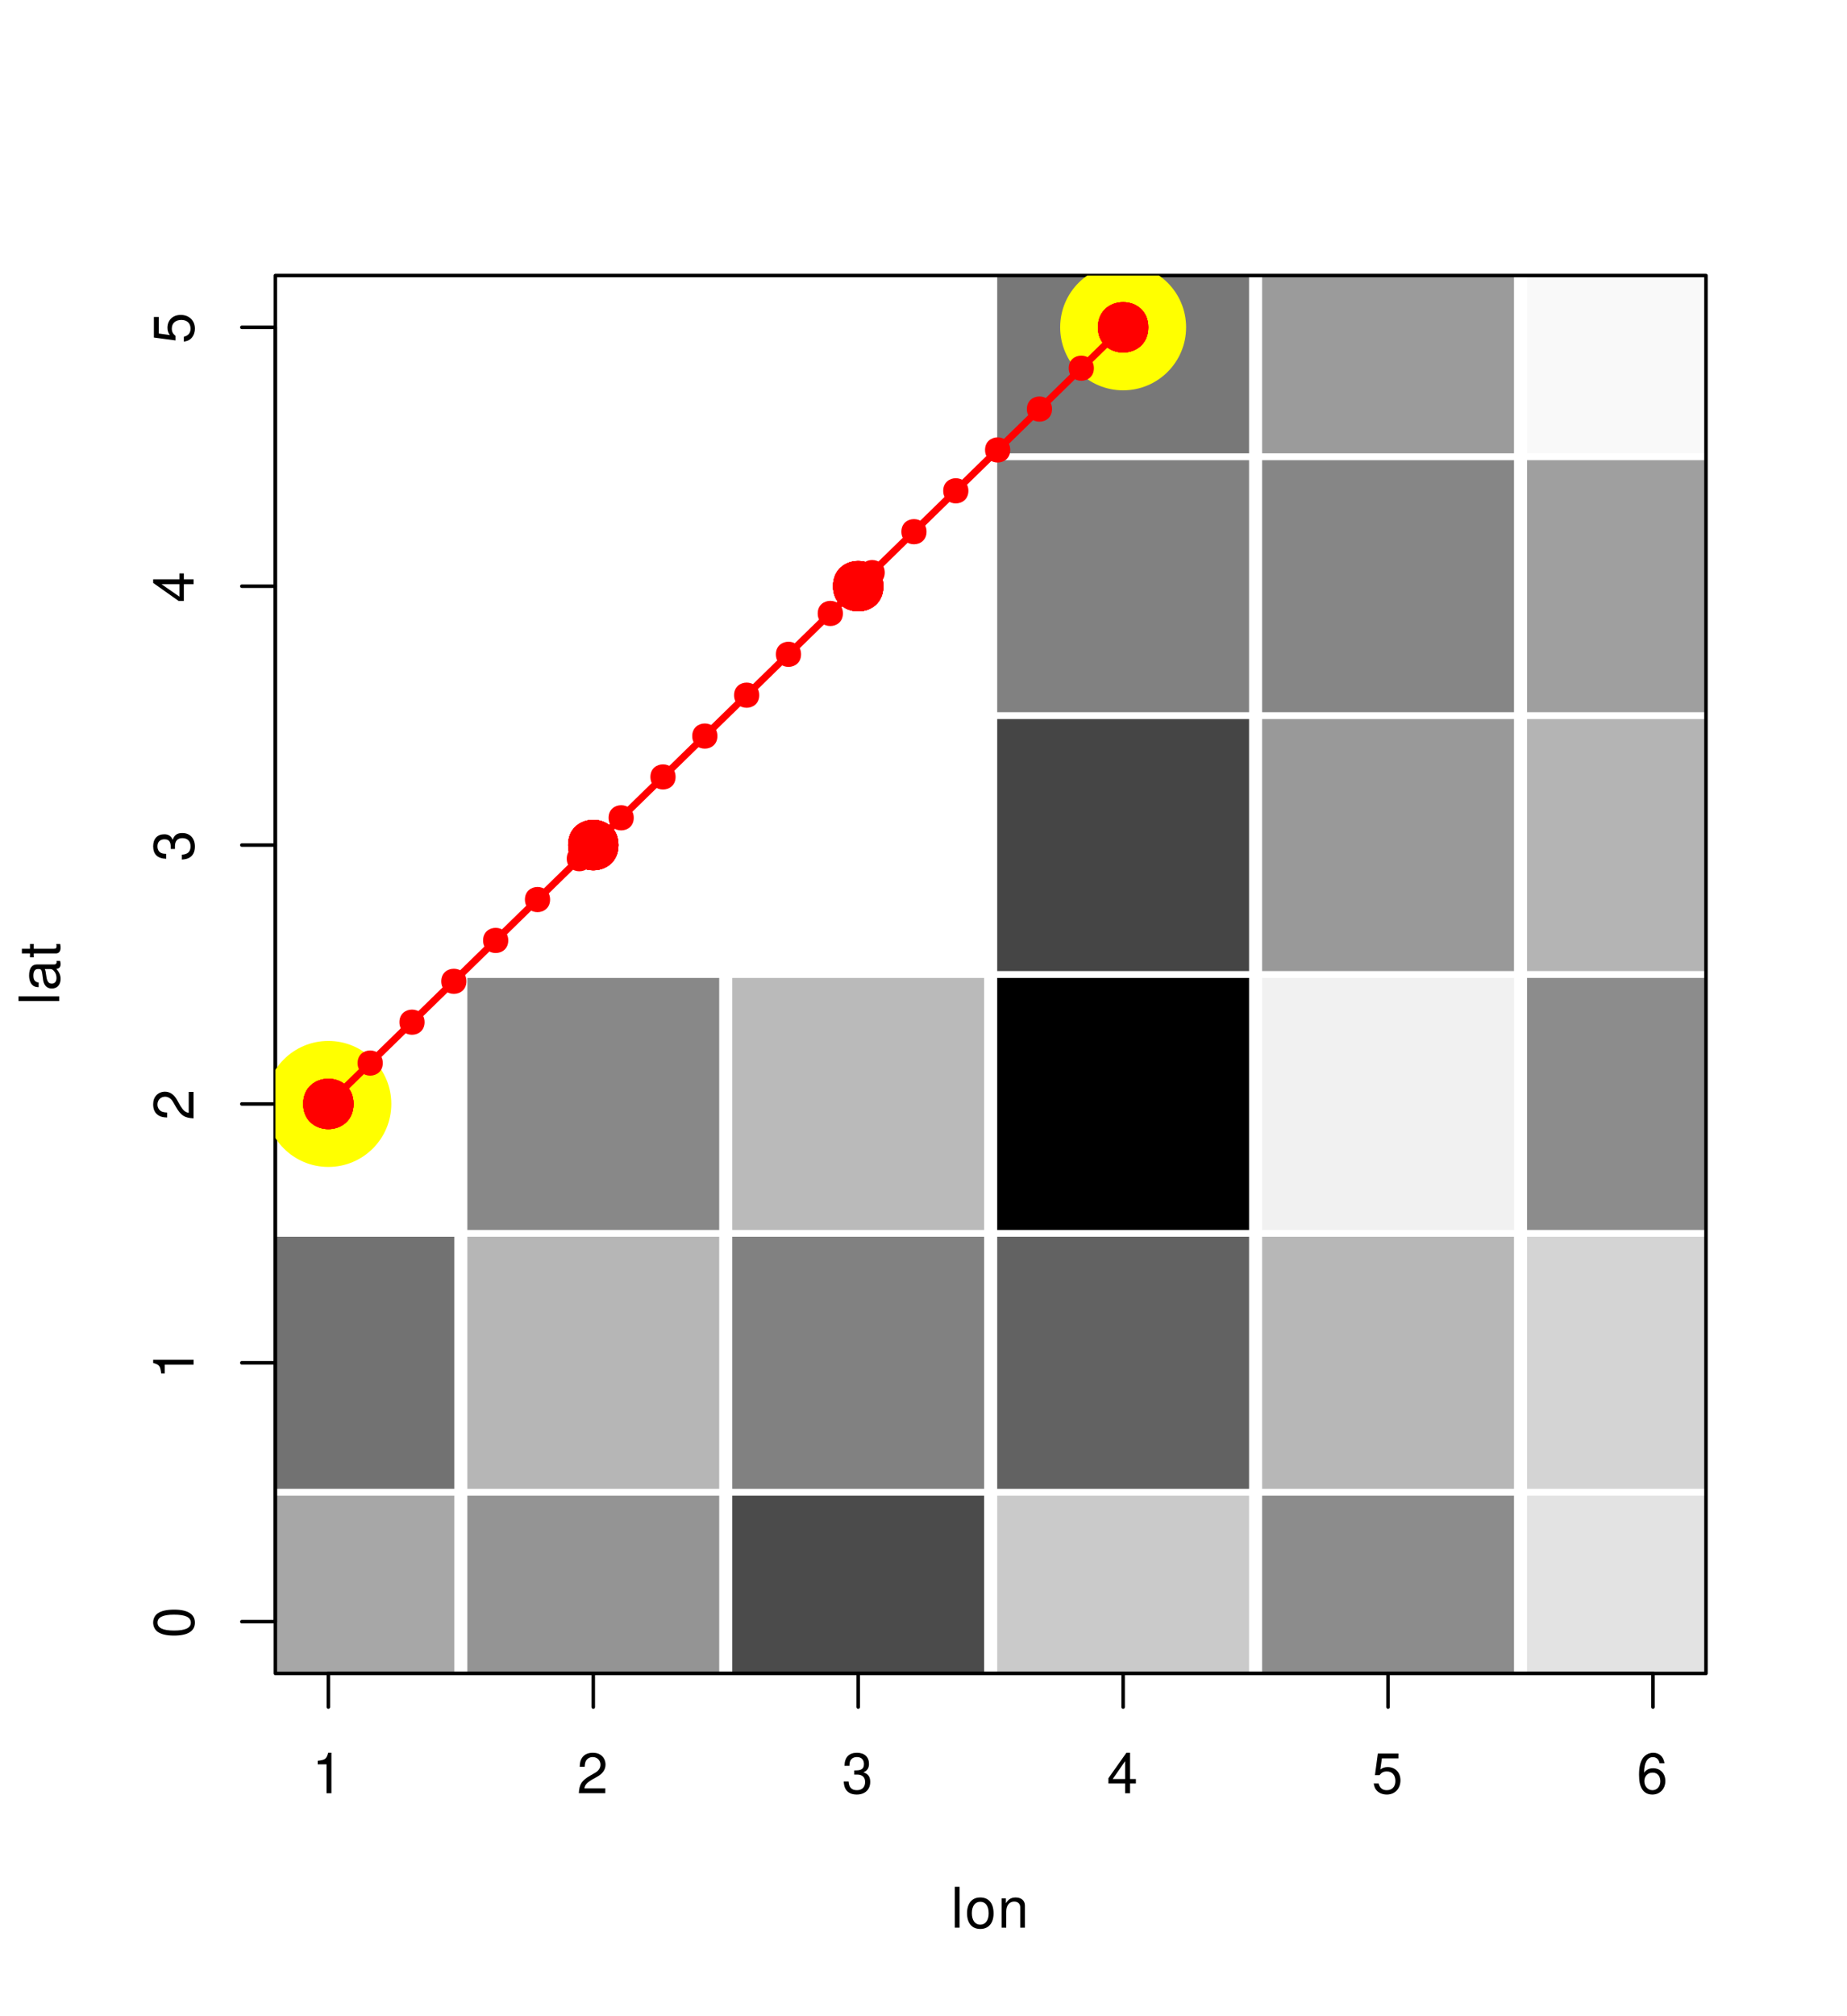 <?xml version="1.0" encoding="UTF-8"?>
<svg xmlns="http://www.w3.org/2000/svg" xmlns:xlink="http://www.w3.org/1999/xlink" width="396pt" height="432pt" viewBox="0 0 396 432" version="1.1">
<defs>
<g>
<symbol overflow="visible" id="glyph0-0">
<path style="stroke:none;" d=""/>
</symbol>
<symbol overflow="visible" id="glyph0-1">
<path style="stroke:none;" d="M 3.109 -6.188 L 3.109 0 L 4.156 0 L 4.156 -8.672 L 3.469 -8.672 C 3.094 -7.344 2.859 -7.156 1.219 -6.953 L 1.219 -6.188 Z M 3.109 -6.188 "/>
</symbol>
<symbol overflow="visible" id="glyph0-2">
<path style="stroke:none;" d="M 6.078 -1.047 L 1.594 -1.047 C 1.703 -1.766 2.094 -2.219 3.125 -2.859 L 4.328 -3.531 C 5.516 -4.188 6.125 -5.078 6.125 -6.141 C 6.125 -6.859 5.844 -7.531 5.344 -8 C 4.844 -8.453 4.219 -8.672 3.406 -8.672 C 2.328 -8.672 1.531 -8.297 1.062 -7.547 C 0.75 -7.094 0.625 -6.547 0.594 -5.672 L 1.656 -5.672 C 1.688 -6.266 1.766 -6.609 1.906 -6.906 C 2.188 -7.422 2.734 -7.75 3.375 -7.75 C 4.328 -7.75 5.047 -7.062 5.047 -6.125 C 5.047 -5.422 4.656 -4.828 3.906 -4.391 L 2.797 -3.75 C 1.016 -2.719 0.5 -1.906 0.406 -0.016 L 6.078 -0.016 Z M 6.078 -1.047 "/>
</symbol>
<symbol overflow="visible" id="glyph0-3">
<path style="stroke:none;" d="M 2.656 -4 L 3.234 -4 C 4.375 -4 4.984 -3.453 4.984 -2.406 C 4.984 -1.312 4.328 -0.656 3.234 -0.656 C 2.078 -0.656 1.516 -1.25 1.438 -2.516 L 0.391 -2.516 C 0.438 -1.828 0.547 -1.375 0.75 -0.984 C 1.203 -0.141 2.031 0.281 3.188 0.281 C 4.938 0.281 6.078 -0.781 6.078 -2.422 C 6.078 -3.531 5.656 -4.125 4.625 -4.484 C 5.422 -4.812 5.812 -5.406 5.812 -6.281 C 5.812 -7.781 4.844 -8.672 3.234 -8.672 C 1.516 -8.672 0.594 -7.719 0.562 -5.875 L 1.625 -5.875 C 1.625 -6.406 1.688 -6.703 1.812 -6.969 C 2.047 -7.469 2.578 -7.75 3.234 -7.75 C 4.172 -7.75 4.734 -7.188 4.734 -6.25 C 4.734 -5.641 4.531 -5.266 4.062 -5.062 C 3.766 -4.938 3.391 -4.891 2.656 -4.891 Z M 2.656 -4 "/>
</symbol>
<symbol overflow="visible" id="glyph0-4">
<path style="stroke:none;" d="M 3.922 -2.094 L 3.922 0 L 4.984 0 L 4.984 -2.094 L 6.234 -2.094 L 6.234 -3.047 L 4.984 -3.047 L 4.984 -8.672 L 4.203 -8.672 L 0.344 -3.219 L 0.344 -2.094 Z M 3.922 -3.047 L 1.266 -3.047 L 3.922 -6.875 Z M 3.922 -3.047 "/>
</symbol>
<symbol overflow="visible" id="glyph0-5">
<path style="stroke:none;" d="M 5.719 -8.516 L 1.312 -8.516 L 0.688 -3.875 L 1.656 -3.875 C 2.141 -4.469 2.562 -4.672 3.234 -4.672 C 4.375 -4.672 5.078 -3.891 5.078 -2.625 C 5.078 -1.406 4.375 -0.656 3.219 -0.656 C 2.297 -0.656 1.734 -1.125 1.469 -2.094 L 0.422 -2.094 C 0.562 -1.391 0.688 -1.062 0.938 -0.75 C 1.422 -0.094 2.281 0.281 3.234 0.281 C 4.953 0.281 6.156 -0.969 6.156 -2.766 C 6.156 -4.453 5.047 -5.609 3.406 -5.609 C 2.812 -5.609 2.328 -5.453 1.844 -5.094 L 2.172 -7.469 L 5.719 -7.469 Z M 5.719 -8.516 "/>
</symbol>
<symbol overflow="visible" id="glyph0-6">
<path style="stroke:none;" d="M 5.969 -6.422 C 5.766 -7.844 4.859 -8.672 3.562 -8.672 C 2.625 -8.672 1.781 -8.219 1.281 -7.438 C 0.75 -6.594 0.516 -5.531 0.516 -3.953 C 0.516 -2.5 0.719 -1.578 1.234 -0.797 C 1.688 -0.094 2.438 0.281 3.375 0.281 C 4.984 0.281 6.156 -0.938 6.156 -2.625 C 6.156 -4.219 5.078 -5.359 3.547 -5.359 C 2.719 -5.359 2.047 -5.047 1.594 -4.406 C 1.609 -6.547 2.281 -7.734 3.484 -7.734 C 4.234 -7.734 4.75 -7.266 4.922 -6.422 Z M 3.422 -4.422 C 4.438 -4.422 5.078 -3.703 5.078 -2.547 C 5.078 -1.453 4.359 -0.656 3.391 -0.656 C 2.406 -0.656 1.656 -1.484 1.656 -2.594 C 1.656 -3.672 2.375 -4.422 3.422 -4.422 Z M 3.422 -4.422 "/>
</symbol>
<symbol overflow="visible" id="glyph0-7">
<path style="stroke:none;" d="M 1.828 -8.75 L 0.812 -8.75 L 0.812 0 L 1.828 0 Z M 1.828 -8.75 "/>
</symbol>
<symbol overflow="visible" id="glyph0-8">
<path style="stroke:none;" d="M 3.266 -6.469 C 1.484 -6.469 0.438 -5.203 0.438 -3.094 C 0.438 -0.969 1.484 0.281 3.281 0.281 C 5.047 0.281 6.125 -0.984 6.125 -3.047 C 6.125 -5.234 5.094 -6.469 3.266 -6.469 Z M 3.281 -5.547 C 4.406 -5.547 5.078 -4.625 5.078 -3.062 C 5.078 -1.578 4.375 -0.641 3.281 -0.641 C 2.156 -0.641 1.469 -1.578 1.469 -3.094 C 1.469 -4.625 2.156 -5.547 3.281 -5.547 Z M 3.281 -5.547 "/>
</symbol>
<symbol overflow="visible" id="glyph0-9">
<path style="stroke:none;" d="M 0.844 -6.281 L 0.844 0 L 1.844 0 L 1.844 -3.469 C 1.844 -4.75 2.516 -5.594 3.547 -5.594 C 4.344 -5.594 4.844 -5.109 4.844 -4.359 L 4.844 0 L 5.844 0 L 5.844 -4.75 C 5.844 -5.797 5.062 -6.469 3.859 -6.469 C 2.922 -6.469 2.312 -6.109 1.766 -5.234 L 1.766 -6.281 Z M 0.844 -6.281 "/>
</symbol>
<symbol overflow="visible" id="glyph1-0">
<path style="stroke:none;" d=""/>
</symbol>
<symbol overflow="visible" id="glyph1-1">
<path style="stroke:none;" d="M -8.672 -3.297 C -8.672 -2.516 -8.312 -1.781 -7.734 -1.344 C -6.953 -0.797 -5.812 -0.516 -4.203 -0.516 C -1.266 -0.516 0.281 -1.469 0.281 -3.297 C 0.281 -5.094 -1.266 -6.078 -4.125 -6.078 C -5.812 -6.078 -6.938 -5.812 -7.734 -5.25 C -8.328 -4.812 -8.672 -4.109 -8.672 -3.297 Z M -7.734 -3.297 C -7.734 -4.438 -6.578 -5 -4.219 -5 C -1.75 -5 -0.594 -4.453 -0.594 -3.281 C -0.594 -2.156 -1.797 -1.594 -4.188 -1.594 C -6.578 -1.594 -7.734 -2.156 -7.734 -3.297 Z M -7.734 -3.297 "/>
</symbol>
<symbol overflow="visible" id="glyph1-2">
<path style="stroke:none;" d="M -6.188 -3.109 L 0 -3.109 L 0 -4.156 L -8.672 -4.156 L -8.672 -3.469 C -7.344 -3.094 -7.156 -2.859 -6.953 -1.219 L -6.188 -1.219 Z M -6.188 -3.109 "/>
</symbol>
<symbol overflow="visible" id="glyph1-3">
<path style="stroke:none;" d="M -1.047 -6.078 L -1.047 -1.594 C -1.766 -1.703 -2.219 -2.094 -2.859 -3.125 L -3.531 -4.328 C -4.188 -5.516 -5.078 -6.125 -6.141 -6.125 C -6.859 -6.125 -7.531 -5.844 -8 -5.344 C -8.453 -4.844 -8.672 -4.219 -8.672 -3.406 C -8.672 -2.328 -8.297 -1.531 -7.547 -1.062 C -7.094 -0.75 -6.547 -0.625 -5.672 -0.594 L -5.672 -1.656 C -6.266 -1.688 -6.609 -1.766 -6.906 -1.906 C -7.422 -2.188 -7.75 -2.734 -7.75 -3.375 C -7.75 -4.328 -7.062 -5.047 -6.125 -5.047 C -5.422 -5.047 -4.828 -4.656 -4.391 -3.906 L -3.75 -2.797 C -2.719 -1.016 -1.906 -0.5 -0.016 -0.406 L -0.016 -6.078 Z M -1.047 -6.078 "/>
</symbol>
<symbol overflow="visible" id="glyph1-4">
<path style="stroke:none;" d="M -4 -2.656 L -4 -3.234 C -4 -4.375 -3.453 -4.984 -2.406 -4.984 C -1.312 -4.984 -0.656 -4.328 -0.656 -3.234 C -0.656 -2.078 -1.25 -1.516 -2.516 -1.438 L -2.516 -0.391 C -1.828 -0.438 -1.375 -0.547 -0.984 -0.75 C -0.141 -1.203 0.281 -2.031 0.281 -3.188 C 0.281 -4.938 -0.781 -6.078 -2.422 -6.078 C -3.531 -6.078 -4.125 -5.656 -4.484 -4.625 C -4.812 -5.422 -5.406 -5.812 -6.281 -5.812 C -7.781 -5.812 -8.672 -4.844 -8.672 -3.234 C -8.672 -1.516 -7.719 -0.594 -5.875 -0.562 L -5.875 -1.625 C -6.406 -1.625 -6.703 -1.688 -6.969 -1.812 C -7.469 -2.047 -7.75 -2.578 -7.75 -3.234 C -7.75 -4.172 -7.188 -4.734 -6.25 -4.734 C -5.641 -4.734 -5.266 -4.531 -5.062 -4.062 C -4.938 -3.766 -4.891 -3.391 -4.891 -2.656 Z M -4 -2.656 "/>
</symbol>
<symbol overflow="visible" id="glyph1-5">
<path style="stroke:none;" d="M -2.094 -3.922 L 0 -3.922 L 0 -4.984 L -2.094 -4.984 L -2.094 -6.234 L -3.047 -6.234 L -3.047 -4.984 L -8.672 -4.984 L -8.672 -4.203 L -3.219 -0.344 L -2.094 -0.344 Z M -3.047 -3.922 L -3.047 -1.266 L -6.875 -3.922 Z M -3.047 -3.922 "/>
</symbol>
<symbol overflow="visible" id="glyph1-6">
<path style="stroke:none;" d="M -8.516 -5.719 L -8.516 -1.312 L -3.875 -0.688 L -3.875 -1.656 C -4.469 -2.141 -4.672 -2.562 -4.672 -3.234 C -4.672 -4.375 -3.891 -5.078 -2.625 -5.078 C -1.406 -5.078 -0.656 -4.375 -0.656 -3.219 C -0.656 -2.297 -1.125 -1.734 -2.094 -1.469 L -2.094 -0.422 C -1.391 -0.562 -1.062 -0.688 -0.75 -0.938 C -0.094 -1.422 0.281 -2.281 0.281 -3.234 C 0.281 -4.953 -0.969 -6.156 -2.766 -6.156 C -4.453 -6.156 -5.609 -5.047 -5.609 -3.406 C -5.609 -2.812 -5.453 -2.328 -5.094 -1.844 L -7.469 -2.172 L -7.469 -5.719 Z M -8.516 -5.719 "/>
</symbol>
<symbol overflow="visible" id="glyph1-7">
<path style="stroke:none;" d="M -8.75 -1.828 L -8.75 -0.812 L 0 -0.812 L 0 -1.828 Z M -8.75 -1.828 "/>
</symbol>
<symbol overflow="visible" id="glyph1-8">
<path style="stroke:none;" d="M -0.594 -6.422 C -0.562 -6.312 -0.562 -6.266 -0.562 -6.203 C -0.562 -5.859 -0.75 -5.656 -1.062 -5.656 L -4.75 -5.656 C -5.875 -5.656 -6.469 -4.844 -6.469 -3.297 C -6.469 -2.375 -6.203 -1.641 -5.734 -1.219 C -5.406 -0.922 -5.047 -0.797 -4.422 -0.781 L -4.422 -1.781 C -5.203 -1.875 -5.547 -2.328 -5.547 -3.266 C -5.547 -4.172 -5.203 -4.672 -4.609 -4.672 L -4.344 -4.672 C -3.906 -4.656 -3.75 -4.438 -3.641 -3.625 C -3.469 -2.203 -3.422 -1.984 -3.266 -1.609 C -2.953 -0.875 -2.406 -0.5 -1.578 -0.5 C -0.438 -0.5 0.281 -1.297 0.281 -2.562 C 0.281 -3.359 0 -4 -0.641 -4.703 C 0 -4.781 0.281 -5.094 0.281 -5.734 C 0.281 -5.953 0.25 -6.078 0.172 -6.422 Z M -1.984 -4.672 C -1.641 -4.672 -1.438 -4.578 -1.156 -4.266 C -0.797 -3.859 -0.594 -3.375 -0.594 -2.781 C -0.594 -2 -0.969 -1.547 -1.609 -1.547 C -2.266 -1.547 -2.609 -1.984 -2.766 -3.062 C -2.906 -4.125 -2.953 -4.328 -3.109 -4.672 Z M -1.984 -4.672 "/>
</symbol>
<symbol overflow="visible" id="glyph1-9">
<path style="stroke:none;" d="M -6.281 -3.047 L -6.281 -2.016 L -8.016 -2.016 L -8.016 -1.016 L -6.281 -1.016 L -6.281 -0.172 L -5.469 -0.172 L -5.469 -1.016 L -0.719 -1.016 C -0.078 -1.016 0.281 -1.453 0.281 -2.234 C 0.281 -2.5 0.25 -2.719 0.188 -3.047 L -0.641 -3.047 C -0.609 -2.906 -0.594 -2.766 -0.594 -2.562 C -0.594 -2.141 -0.719 -2.016 -1.156 -2.016 L -5.469 -2.016 L -5.469 -3.047 Z M -6.281 -3.047 "/>
</symbol>
</g>
<clipPath id="clip1">
  <path d="M 59.039 265 L 98 265 L 98 319 L 59.039 319 Z M 59.039 265 "/>
</clipPath>
<clipPath id="clip2">
  <path d="M 59.039 320 L 98 320 L 98 358.559 L 59.039 358.559 Z M 59.039 320 "/>
</clipPath>
<clipPath id="clip3">
  <path d="M 100 320 L 155 320 L 155 358.559 L 100 358.559 Z M 100 320 "/>
</clipPath>
<clipPath id="clip4">
  <path d="M 157 320 L 211 320 L 211 358.559 L 157 358.559 Z M 157 320 "/>
</clipPath>
<clipPath id="clip5">
  <path d="M 213 59.039 L 268 59.039 L 268 98 L 213 98 Z M 213 59.039 "/>
</clipPath>
<clipPath id="clip6">
  <path d="M 213 320 L 268 320 L 268 358.559 L 213 358.559 Z M 213 320 "/>
</clipPath>
<clipPath id="clip7">
  <path d="M 270 59.039 L 325 59.039 L 325 98 L 270 98 Z M 270 59.039 "/>
</clipPath>
<clipPath id="clip8">
  <path d="M 270 320 L 325 320 L 325 358.559 L 270 358.559 Z M 270 320 "/>
</clipPath>
<clipPath id="clip9">
  <path d="M 327 59.039 L 365.758 59.039 L 365.758 98 L 327 98 Z M 327 59.039 "/>
</clipPath>
<clipPath id="clip10">
  <path d="M 327 98 L 365.758 98 L 365.758 153 L 327 153 Z M 327 98 "/>
</clipPath>
<clipPath id="clip11">
  <path d="M 327 154 L 365.758 154 L 365.758 209 L 327 209 Z M 327 154 "/>
</clipPath>
<clipPath id="clip12">
  <path d="M 327 209 L 365.758 209 L 365.758 264 L 327 264 Z M 327 209 "/>
</clipPath>
<clipPath id="clip13">
  <path d="M 327 265 L 365.758 265 L 365.758 319 L 327 319 Z M 327 265 "/>
</clipPath>
<clipPath id="clip14">
  <path d="M 327 320 L 365.758 320 L 365.758 358.559 L 327 358.559 Z M 327 320 "/>
</clipPath>
<clipPath id="clip15">
  <path d="M 59.039 223 L 84 223 L 84 251 L 59.039 251 Z M 59.039 223 "/>
</clipPath>
<clipPath id="clip16">
  <path d="M 227 59.039 L 255 59.039 L 255 84 L 227 84 Z M 227 59.039 "/>
</clipPath>
</defs>
<g id="surface36">
<rect x="0" y="0" width="396" height="432" style="fill:rgb(100%,100%,100%);fill-opacity:1;stroke:none;"/>
<g clip-path="url(#clip1)" clip-rule="nonzero">
<path style=" stroke:none;fill-rule:nonzero;fill:rgb(0%,0%,0%);fill-opacity:0.553;" d="M 43.398 319 L 97.398 319 L 97.398 265 L 43.398 265 Z M 43.398 319 "/>
</g>
<g clip-path="url(#clip2)" clip-rule="nonzero">
<path style=" stroke:none;fill-rule:nonzero;fill:rgb(0%,0%,0%);fill-opacity:0.345;" d="M 43.398 374.465 L 97.398 374.465 L 97.398 320.465 L 43.398 320.465 Z M 43.398 374.465 "/>
</g>
<path style=" stroke:none;fill-rule:nonzero;fill:rgb(0%,0%,0%);fill-opacity:0.467;" d="M 100.199 263.535 L 154.199 263.535 L 154.199 209.535 L 100.199 209.535 Z M 100.199 263.535 "/>
<path style=" stroke:none;fill-rule:nonzero;fill:rgb(0%,0%,0%);fill-opacity:0.286;" d="M 100.199 319 L 154.199 319 L 154.199 265 L 100.199 265 Z M 100.199 319 "/>
<g clip-path="url(#clip3)" clip-rule="nonzero">
<path style=" stroke:none;fill-rule:nonzero;fill:rgb(0%,0%,0%);fill-opacity:0.42;" d="M 100.199 374.465 L 154.199 374.465 L 154.199 320.465 L 100.199 320.465 Z M 100.199 374.465 "/>
</g>
<path style=" stroke:none;fill-rule:nonzero;fill:rgb(0%,0%,0%);fill-opacity:0.271;" d="M 157 263.535 L 211 263.535 L 211 209.535 L 157 209.535 Z M 157 263.535 "/>
<path style=" stroke:none;fill-rule:nonzero;fill:rgb(0%,0%,0%);fill-opacity:0.494;" d="M 157 319 L 211 319 L 211 265 L 157 265 Z M 157 319 "/>
<g clip-path="url(#clip4)" clip-rule="nonzero">
<path style=" stroke:none;fill-rule:nonzero;fill:rgb(0%,0%,0%);fill-opacity:0.706;" d="M 157 374.465 L 211 374.465 L 211 320.465 L 157 320.465 Z M 157 374.465 "/>
</g>
<g clip-path="url(#clip5)" clip-rule="nonzero">
<path style=" stroke:none;fill-rule:nonzero;fill:rgb(0%,0%,0%);fill-opacity:0.529;" d="M 213.801 97.133 L 267.801 97.133 L 267.801 43.133 L 213.801 43.133 Z M 213.801 97.133 "/>
</g>
<path style=" stroke:none;fill-rule:nonzero;fill:rgb(0%,0%,0%);fill-opacity:0.494;" d="M 213.801 152.602 L 267.801 152.602 L 267.801 98.602 L 213.801 98.602 Z M 213.801 152.602 "/>
<path style=" stroke:none;fill-rule:nonzero;fill:rgb(0%,0%,0%);fill-opacity:0.729;" d="M 213.801 208.066 L 267.801 208.066 L 267.801 154.066 L 213.801 154.066 Z M 213.801 208.066 "/>
<path style=" stroke:none;fill-rule:nonzero;fill:rgb(0%,0%,0%);fill-opacity:1;" d="M 213.801 263.535 L 267.801 263.535 L 267.801 209.535 L 213.801 209.535 Z M 213.801 263.535 "/>
<path style=" stroke:none;fill-rule:nonzero;fill:rgb(0%,0%,0%);fill-opacity:0.616;" d="M 213.801 319 L 267.801 319 L 267.801 265 L 213.801 265 Z M 213.801 319 "/>
<g clip-path="url(#clip6)" clip-rule="nonzero">
<path style=" stroke:none;fill-rule:nonzero;fill:rgb(0%,0%,0%);fill-opacity:0.208;" d="M 213.801 374.465 L 267.801 374.465 L 267.801 320.465 L 213.801 320.465 Z M 213.801 374.465 "/>
</g>
<g clip-path="url(#clip7)" clip-rule="nonzero">
<path style=" stroke:none;fill-rule:nonzero;fill:rgb(0%,0%,0%);fill-opacity:0.392;" d="M 270.602 97.133 L 324.602 97.133 L 324.602 43.133 L 270.602 43.133 Z M 270.602 97.133 "/>
</g>
<path style=" stroke:none;fill-rule:nonzero;fill:rgb(0%,0%,0%);fill-opacity:0.475;" d="M 270.602 152.602 L 324.602 152.602 L 324.602 98.602 L 270.602 98.602 Z M 270.602 152.602 "/>
<path style=" stroke:none;fill-rule:nonzero;fill:rgb(0%,0%,0%);fill-opacity:0.4;" d="M 270.602 208.066 L 324.602 208.066 L 324.602 154.066 L 270.602 154.066 Z M 270.602 208.066 "/>
<path style=" stroke:none;fill-rule:nonzero;fill:rgb(0%,0%,0%);fill-opacity:0.055;" d="M 270.602 263.535 L 324.602 263.535 L 324.602 209.535 L 270.602 209.535 Z M 270.602 263.535 "/>
<path style=" stroke:none;fill-rule:nonzero;fill:rgb(0%,0%,0%);fill-opacity:0.282;" d="M 270.602 319 L 324.602 319 L 324.602 265 L 270.602 265 Z M 270.602 319 "/>
<g clip-path="url(#clip8)" clip-rule="nonzero">
<path style=" stroke:none;fill-rule:nonzero;fill:rgb(0%,0%,0%);fill-opacity:0.451;" d="M 270.602 374.465 L 324.602 374.465 L 324.602 320.465 L 270.602 320.465 Z M 270.602 374.465 "/>
</g>
<g clip-path="url(#clip9)" clip-rule="nonzero">
<path style=" stroke:none;fill-rule:nonzero;fill:rgb(0%,0%,0%);fill-opacity:0.024;" d="M 327.398 97.133 L 381.398 97.133 L 381.398 43.133 L 327.398 43.133 Z M 327.398 97.133 "/>
</g>
<g clip-path="url(#clip10)" clip-rule="nonzero">
<path style=" stroke:none;fill-rule:nonzero;fill:rgb(0%,0%,0%);fill-opacity:0.376;" d="M 327.398 152.602 L 381.398 152.602 L 381.398 98.602 L 327.398 98.602 Z M 327.398 152.602 "/>
</g>
<g clip-path="url(#clip11)" clip-rule="nonzero">
<path style=" stroke:none;fill-rule:nonzero;fill:rgb(0%,0%,0%);fill-opacity:0.294;" d="M 327.398 208.066 L 381.398 208.066 L 381.398 154.066 L 327.398 154.066 Z M 327.398 208.066 "/>
</g>
<g clip-path="url(#clip12)" clip-rule="nonzero">
<path style=" stroke:none;fill-rule:nonzero;fill:rgb(0%,0%,0%);fill-opacity:0.451;" d="M 327.398 263.535 L 381.398 263.535 L 381.398 209.535 L 327.398 209.535 Z M 327.398 263.535 "/>
</g>
<g clip-path="url(#clip13)" clip-rule="nonzero">
<path style=" stroke:none;fill-rule:nonzero;fill:rgb(0%,0%,0%);fill-opacity:0.169;" d="M 327.398 319 L 381.398 319 L 381.398 265 L 327.398 265 Z M 327.398 319 "/>
</g>
<g clip-path="url(#clip14)" clip-rule="nonzero">
<path style=" stroke:none;fill-rule:nonzero;fill:rgb(0%,0%,0%);fill-opacity:0.11;" d="M 327.398 374.465 L 381.398 374.465 L 381.398 320.465 L 327.398 320.465 Z M 327.398 374.465 "/>
</g>
<path style="fill:none;stroke-width:0.75;stroke-linecap:round;stroke-linejoin:round;stroke:rgb(0%,0%,0%);stroke-opacity:1;stroke-miterlimit:10;" d="M 70.398 358.559 L 354.398 358.559 "/>
<path style="fill:none;stroke-width:0.75;stroke-linecap:round;stroke-linejoin:round;stroke:rgb(0%,0%,0%);stroke-opacity:1;stroke-miterlimit:10;" d="M 70.398 358.559 L 70.398 365.762 "/>
<path style="fill:none;stroke-width:0.75;stroke-linecap:round;stroke-linejoin:round;stroke:rgb(0%,0%,0%);stroke-opacity:1;stroke-miterlimit:10;" d="M 127.199 358.559 L 127.199 365.762 "/>
<path style="fill:none;stroke-width:0.75;stroke-linecap:round;stroke-linejoin:round;stroke:rgb(0%,0%,0%);stroke-opacity:1;stroke-miterlimit:10;" d="M 184 358.559 L 184 365.762 "/>
<path style="fill:none;stroke-width:0.75;stroke-linecap:round;stroke-linejoin:round;stroke:rgb(0%,0%,0%);stroke-opacity:1;stroke-miterlimit:10;" d="M 240.801 358.559 L 240.801 365.762 "/>
<path style="fill:none;stroke-width:0.75;stroke-linecap:round;stroke-linejoin:round;stroke:rgb(0%,0%,0%);stroke-opacity:1;stroke-miterlimit:10;" d="M 297.602 358.559 L 297.602 365.762 "/>
<path style="fill:none;stroke-width:0.75;stroke-linecap:round;stroke-linejoin:round;stroke:rgb(0%,0%,0%);stroke-opacity:1;stroke-miterlimit:10;" d="M 354.398 358.559 L 354.398 365.762 "/>
<g style="fill:rgb(0%,0%,0%);fill-opacity:1;">
  <use xlink:href="#glyph0-1" x="66.898" y="384.229"/>
</g>
<g style="fill:rgb(0%,0%,0%);fill-opacity:1;">
  <use xlink:href="#glyph0-2" x="123.699" y="384.229"/>
</g>
<g style="fill:rgb(0%,0%,0%);fill-opacity:1;">
  <use xlink:href="#glyph0-3" x="180.5" y="384.229"/>
</g>
<g style="fill:rgb(0%,0%,0%);fill-opacity:1;">
  <use xlink:href="#glyph0-4" x="237.301" y="384.229"/>
</g>
<g style="fill:rgb(0%,0%,0%);fill-opacity:1;">
  <use xlink:href="#glyph0-5" x="294.102" y="384.229"/>
</g>
<g style="fill:rgb(0%,0%,0%);fill-opacity:1;">
  <use xlink:href="#glyph0-6" x="350.898" y="384.229"/>
</g>
<path style="fill:none;stroke-width:0.75;stroke-linecap:round;stroke-linejoin:round;stroke:rgb(0%,0%,0%);stroke-opacity:1;stroke-miterlimit:10;" d="M 59.039 347.465 L 59.039 70.133 "/>
<path style="fill:none;stroke-width:0.75;stroke-linecap:round;stroke-linejoin:round;stroke:rgb(0%,0%,0%);stroke-opacity:1;stroke-miterlimit:10;" d="M 59.039 347.465 L 51.84 347.465 "/>
<path style="fill:none;stroke-width:0.75;stroke-linecap:round;stroke-linejoin:round;stroke:rgb(0%,0%,0%);stroke-opacity:1;stroke-miterlimit:10;" d="M 59.039 292 L 51.84 292 "/>
<path style="fill:none;stroke-width:0.75;stroke-linecap:round;stroke-linejoin:round;stroke:rgb(0%,0%,0%);stroke-opacity:1;stroke-miterlimit:10;" d="M 59.039 236.535 L 51.84 236.535 "/>
<path style="fill:none;stroke-width:0.75;stroke-linecap:round;stroke-linejoin:round;stroke:rgb(0%,0%,0%);stroke-opacity:1;stroke-miterlimit:10;" d="M 59.039 181.066 L 51.84 181.066 "/>
<path style="fill:none;stroke-width:0.75;stroke-linecap:round;stroke-linejoin:round;stroke:rgb(0%,0%,0%);stroke-opacity:1;stroke-miterlimit:10;" d="M 59.039 125.602 L 51.84 125.602 "/>
<path style="fill:none;stroke-width:0.75;stroke-linecap:round;stroke-linejoin:round;stroke:rgb(0%,0%,0%);stroke-opacity:1;stroke-miterlimit:10;" d="M 59.039 70.133 L 51.84 70.133 "/>
<g style="fill:rgb(0%,0%,0%);fill-opacity:1;">
  <use xlink:href="#glyph1-1" x="41.51" y="350.965"/>
</g>
<g style="fill:rgb(0%,0%,0%);fill-opacity:1;">
  <use xlink:href="#glyph1-2" x="41.51" y="295.5"/>
</g>
<g style="fill:rgb(0%,0%,0%);fill-opacity:1;">
  <use xlink:href="#glyph1-3" x="41.51" y="240.035"/>
</g>
<g style="fill:rgb(0%,0%,0%);fill-opacity:1;">
  <use xlink:href="#glyph1-4" x="41.51" y="184.566"/>
</g>
<g style="fill:rgb(0%,0%,0%);fill-opacity:1;">
  <use xlink:href="#glyph1-5" x="41.51" y="129.102"/>
</g>
<g style="fill:rgb(0%,0%,0%);fill-opacity:1;">
  <use xlink:href="#glyph1-6" x="41.51" y="73.633"/>
</g>
<path style="fill:none;stroke-width:0.75;stroke-linecap:round;stroke-linejoin:round;stroke:rgb(0%,0%,0%);stroke-opacity:1;stroke-miterlimit:10;" d="M 59.039 358.559 L 365.762 358.559 L 365.762 59.039 L 59.039 59.039 L 59.039 358.559 "/>
<g style="fill:rgb(0%,0%,0%);fill-opacity:1;">
  <use xlink:href="#glyph0-7" x="203.898" y="413.029"/>
  <use xlink:href="#glyph0-8" x="206.898" y="413.029"/>
  <use xlink:href="#glyph0-9" x="213.898" y="413.029"/>
</g>
<g style="fill:rgb(0%,0%,0%);fill-opacity:1;">
  <use xlink:href="#glyph1-7" x="12.709" y="215.301"/>
  <use xlink:href="#glyph1-8" x="12.709" y="212.301"/>
  <use xlink:href="#glyph1-9" x="12.709" y="205.301"/>
</g>
<g clip-path="url(#clip15)" clip-rule="nonzero">
<path style=" stroke:none;fill-rule:nonzero;fill:rgb(100%,100%,0%);fill-opacity:1;" d="M 83.898 236.535 C 83.898 243.988 77.855 250.035 70.398 250.035 C 62.945 250.035 56.898 243.988 56.898 236.535 C 56.898 229.078 62.945 223.035 70.398 223.035 C 77.855 223.035 83.898 229.078 83.898 236.535 "/>
</g>
<g clip-path="url(#clip16)" clip-rule="nonzero">
<path style=" stroke:none;fill-rule:nonzero;fill:rgb(100%,100%,0%);fill-opacity:1;" d="M 254.301 70.133 C 254.301 77.59 248.254 83.633 240.801 83.633 C 233.344 83.633 227.301 77.59 227.301 70.133 C 227.301 62.676 233.344 56.633 240.801 56.633 C 248.254 56.633 254.301 62.676 254.301 70.133 "/>
</g>
<path style="fill:none;stroke-width:1.5;stroke-linecap:round;stroke-linejoin:round;stroke:rgb(100%,0%,0%);stroke-opacity:1;stroke-miterlimit:10;" d="M 70.398 236.535 L 240.801 70.133 "/>
<path style=" stroke:none;fill-rule:nonzero;fill:rgb(100%,0%,0%);fill-opacity:1;" d="M 75.801 236.535 C 75.801 243.734 65 243.734 65 236.535 C 65 229.332 75.801 229.332 75.801 236.535 "/>
<path style=" stroke:none;fill-rule:nonzero;fill:rgb(100%,0%,0%);fill-opacity:1;" d="M 75.801 236.535 C 75.801 243.734 65 243.734 65 236.535 C 65 229.332 75.801 229.332 75.801 236.535 "/>
<path style=" stroke:none;fill-rule:nonzero;fill:rgb(100%,0%,0%);fill-opacity:1;" d="M 75.801 236.535 C 75.801 243.734 65 243.734 65 236.535 C 65 229.332 75.801 229.332 75.801 236.535 "/>
<path style=" stroke:none;fill-rule:nonzero;fill:rgb(100%,0%,0%);fill-opacity:1;" d="M 75.801 236.535 C 75.801 243.734 65 243.734 65 236.535 C 65 229.332 75.801 229.332 75.801 236.535 "/>
<path style=" stroke:none;fill-rule:nonzero;fill:rgb(100%,0%,0%);fill-opacity:1;" d="M 132.602 181.066 C 132.602 188.266 121.801 188.266 121.801 181.066 C 121.801 173.867 132.602 173.867 132.602 181.066 "/>
<path style=" stroke:none;fill-rule:nonzero;fill:rgb(100%,0%,0%);fill-opacity:1;" d="M 132.602 181.066 C 132.602 188.266 121.801 188.266 121.801 181.066 C 121.801 173.867 132.602 173.867 132.602 181.066 "/>
<path style=" stroke:none;fill-rule:nonzero;fill:rgb(100%,0%,0%);fill-opacity:1;" d="M 132.602 181.066 C 132.602 188.266 121.801 188.266 121.801 181.066 C 121.801 173.867 132.602 173.867 132.602 181.066 "/>
<path style=" stroke:none;fill-rule:nonzero;fill:rgb(100%,0%,0%);fill-opacity:1;" d="M 132.602 181.066 C 132.602 188.266 121.801 188.266 121.801 181.066 C 121.801 173.867 132.602 173.867 132.602 181.066 "/>
<path style=" stroke:none;fill-rule:nonzero;fill:rgb(100%,0%,0%);fill-opacity:1;" d="M 132.602 181.066 C 132.602 188.266 121.801 188.266 121.801 181.066 C 121.801 173.867 132.602 173.867 132.602 181.066 "/>
<path style=" stroke:none;fill-rule:nonzero;fill:rgb(100%,0%,0%);fill-opacity:1;" d="M 132.602 181.066 C 132.602 188.266 121.801 188.266 121.801 181.066 C 121.801 173.867 132.602 173.867 132.602 181.066 "/>
<path style=" stroke:none;fill-rule:nonzero;fill:rgb(100%,0%,0%);fill-opacity:1;" d="M 189.398 125.602 C 189.398 132.801 178.602 132.801 178.602 125.602 C 178.602 118.398 189.398 118.398 189.398 125.602 "/>
<path style=" stroke:none;fill-rule:nonzero;fill:rgb(100%,0%,0%);fill-opacity:1;" d="M 189.398 125.602 C 189.398 132.801 178.602 132.801 178.602 125.602 C 178.602 118.398 189.398 118.398 189.398 125.602 "/>
<path style=" stroke:none;fill-rule:nonzero;fill:rgb(100%,0%,0%);fill-opacity:1;" d="M 189.398 125.602 C 189.398 132.801 178.602 132.801 178.602 125.602 C 178.602 118.398 189.398 118.398 189.398 125.602 "/>
<path style=" stroke:none;fill-rule:nonzero;fill:rgb(100%,0%,0%);fill-opacity:1;" d="M 189.398 125.602 C 189.398 132.801 178.602 132.801 178.602 125.602 C 178.602 118.398 189.398 118.398 189.398 125.602 "/>
<path style=" stroke:none;fill-rule:nonzero;fill:rgb(100%,0%,0%);fill-opacity:1;" d="M 189.398 125.602 C 189.398 132.801 178.602 132.801 178.602 125.602 C 178.602 118.398 189.398 118.398 189.398 125.602 "/>
<path style=" stroke:none;fill-rule:nonzero;fill:rgb(100%,0%,0%);fill-opacity:1;" d="M 189.398 125.602 C 189.398 132.801 178.602 132.801 178.602 125.602 C 178.602 118.398 189.398 118.398 189.398 125.602 "/>
<path style=" stroke:none;fill-rule:nonzero;fill:rgb(100%,0%,0%);fill-opacity:1;" d="M 246.199 70.133 C 246.199 77.332 235.398 77.332 235.398 70.133 C 235.398 62.934 246.199 62.934 246.199 70.133 "/>
<path style=" stroke:none;fill-rule:nonzero;fill:rgb(100%,0%,0%);fill-opacity:1;" d="M 246.199 70.133 C 246.199 77.332 235.398 77.332 235.398 70.133 C 235.398 62.934 246.199 62.934 246.199 70.133 "/>
<path style=" stroke:none;fill-rule:nonzero;fill:rgb(100%,0%,0%);fill-opacity:1;" d="M 246.199 70.133 C 246.199 77.332 235.398 77.332 235.398 70.133 C 235.398 62.934 246.199 62.934 246.199 70.133 "/>
<path style=" stroke:none;fill-rule:nonzero;fill:rgb(100%,0%,0%);fill-opacity:1;" d="M 246.199 70.133 C 246.199 77.332 235.398 77.332 235.398 70.133 C 235.398 62.934 246.199 62.934 246.199 70.133 "/>
<path style=" stroke:none;fill-rule:nonzero;fill:rgb(100%,0%,0%);fill-opacity:1;" d="M 73.102 236.535 C 73.102 240.133 67.699 240.133 67.699 236.535 C 67.699 232.934 73.102 232.934 73.102 236.535 "/>
<path style=" stroke:none;fill-rule:nonzero;fill:rgb(100%,0%,0%);fill-opacity:1;" d="M 82.07 227.777 C 82.07 231.375 76.668 231.375 76.668 227.777 C 76.668 224.176 82.07 224.176 82.07 227.777 "/>
<path style=" stroke:none;fill-rule:nonzero;fill:rgb(100%,0%,0%);fill-opacity:1;" d="M 91.035 219.016 C 91.035 222.617 85.637 222.617 85.637 219.016 C 85.637 215.418 91.035 215.418 91.035 219.016 "/>
<path style=" stroke:none;fill-rule:nonzero;fill:rgb(100%,0%,0%);fill-opacity:1;" d="M 100.004 210.258 C 100.004 213.859 94.605 213.859 94.605 210.258 C 94.605 206.66 100.004 206.66 100.004 210.258 "/>
<path style=" stroke:none;fill-rule:nonzero;fill:rgb(100%,0%,0%);fill-opacity:1;" d="M 108.973 201.5 C 108.973 205.102 103.574 205.102 103.574 201.5 C 103.574 197.902 108.973 197.902 108.973 201.5 "/>
<path style=" stroke:none;fill-rule:nonzero;fill:rgb(100%,0%,0%);fill-opacity:1;" d="M 117.941 192.742 C 117.941 196.344 112.543 196.344 112.543 192.742 C 112.543 189.145 117.941 189.145 117.941 192.742 "/>
<path style=" stroke:none;fill-rule:nonzero;fill:rgb(100%,0%,0%);fill-opacity:1;" d="M 126.91 183.984 C 126.91 187.586 121.512 187.586 121.512 183.984 C 121.512 180.387 126.91 180.387 126.91 183.984 "/>
<path style=" stroke:none;fill-rule:nonzero;fill:rgb(100%,0%,0%);fill-opacity:1;" d="M 135.879 175.227 C 135.879 178.828 130.48 178.828 130.48 175.227 C 130.48 171.629 135.879 171.629 135.879 175.227 "/>
<path style=" stroke:none;fill-rule:nonzero;fill:rgb(100%,0%,0%);fill-opacity:1;" d="M 144.848 166.469 C 144.848 170.07 139.449 170.07 139.449 166.469 C 139.449 162.871 144.848 162.871 144.848 166.469 "/>
<path style=" stroke:none;fill-rule:nonzero;fill:rgb(100%,0%,0%);fill-opacity:1;" d="M 153.816 157.711 C 153.816 161.312 148.414 161.312 148.414 157.711 C 148.414 154.113 153.816 154.113 153.816 157.711 "/>
<path style=" stroke:none;fill-rule:nonzero;fill:rgb(100%,0%,0%);fill-opacity:1;" d="M 162.785 148.953 C 162.785 152.555 157.383 152.555 157.383 148.953 C 157.383 145.355 162.785 145.355 162.785 148.953 "/>
<path style=" stroke:none;fill-rule:nonzero;fill:rgb(100%,0%,0%);fill-opacity:1;" d="M 171.754 140.195 C 171.754 143.797 166.352 143.797 166.352 140.195 C 166.352 136.598 171.754 136.598 171.754 140.195 "/>
<path style=" stroke:none;fill-rule:nonzero;fill:rgb(100%,0%,0%);fill-opacity:1;" d="M 180.723 131.438 C 180.723 135.039 175.32 135.039 175.32 131.438 C 175.32 127.84 180.723 127.84 180.723 131.438 "/>
<path style=" stroke:none;fill-rule:nonzero;fill:rgb(100%,0%,0%);fill-opacity:1;" d="M 189.691 122.68 C 189.691 126.281 184.289 126.281 184.289 122.68 C 184.289 119.082 189.691 119.082 189.691 122.68 "/>
<path style=" stroke:none;fill-rule:nonzero;fill:rgb(100%,0%,0%);fill-opacity:1;" d="M 198.656 113.922 C 198.656 117.523 193.258 117.523 193.258 113.922 C 193.258 110.324 198.656 110.324 198.656 113.922 "/>
<path style=" stroke:none;fill-rule:nonzero;fill:rgb(100%,0%,0%);fill-opacity:1;" d="M 207.625 105.164 C 207.625 108.766 202.227 108.766 202.227 105.164 C 202.227 101.566 207.625 101.566 207.625 105.164 "/>
<path style=" stroke:none;fill-rule:nonzero;fill:rgb(100%,0%,0%);fill-opacity:1;" d="M 216.594 96.406 C 216.594 100.008 211.195 100.008 211.195 96.406 C 211.195 92.809 216.594 92.809 216.594 96.406 "/>
<path style=" stroke:none;fill-rule:nonzero;fill:rgb(100%,0%,0%);fill-opacity:1;" d="M 225.562 87.648 C 225.562 91.25 220.164 91.25 220.164 87.648 C 220.164 84.051 225.562 84.051 225.562 87.648 "/>
<path style=" stroke:none;fill-rule:nonzero;fill:rgb(100%,0%,0%);fill-opacity:1;" d="M 234.531 78.891 C 234.531 82.492 229.133 82.492 229.133 78.891 C 229.133 75.293 234.531 75.293 234.531 78.891 "/>
<path style=" stroke:none;fill-rule:nonzero;fill:rgb(100%,0%,0%);fill-opacity:1;" d="M 243.5 70.133 C 243.5 73.734 238.102 73.734 238.102 70.133 C 238.102 66.535 243.5 66.535 243.5 70.133 "/>
</g>
</svg>
